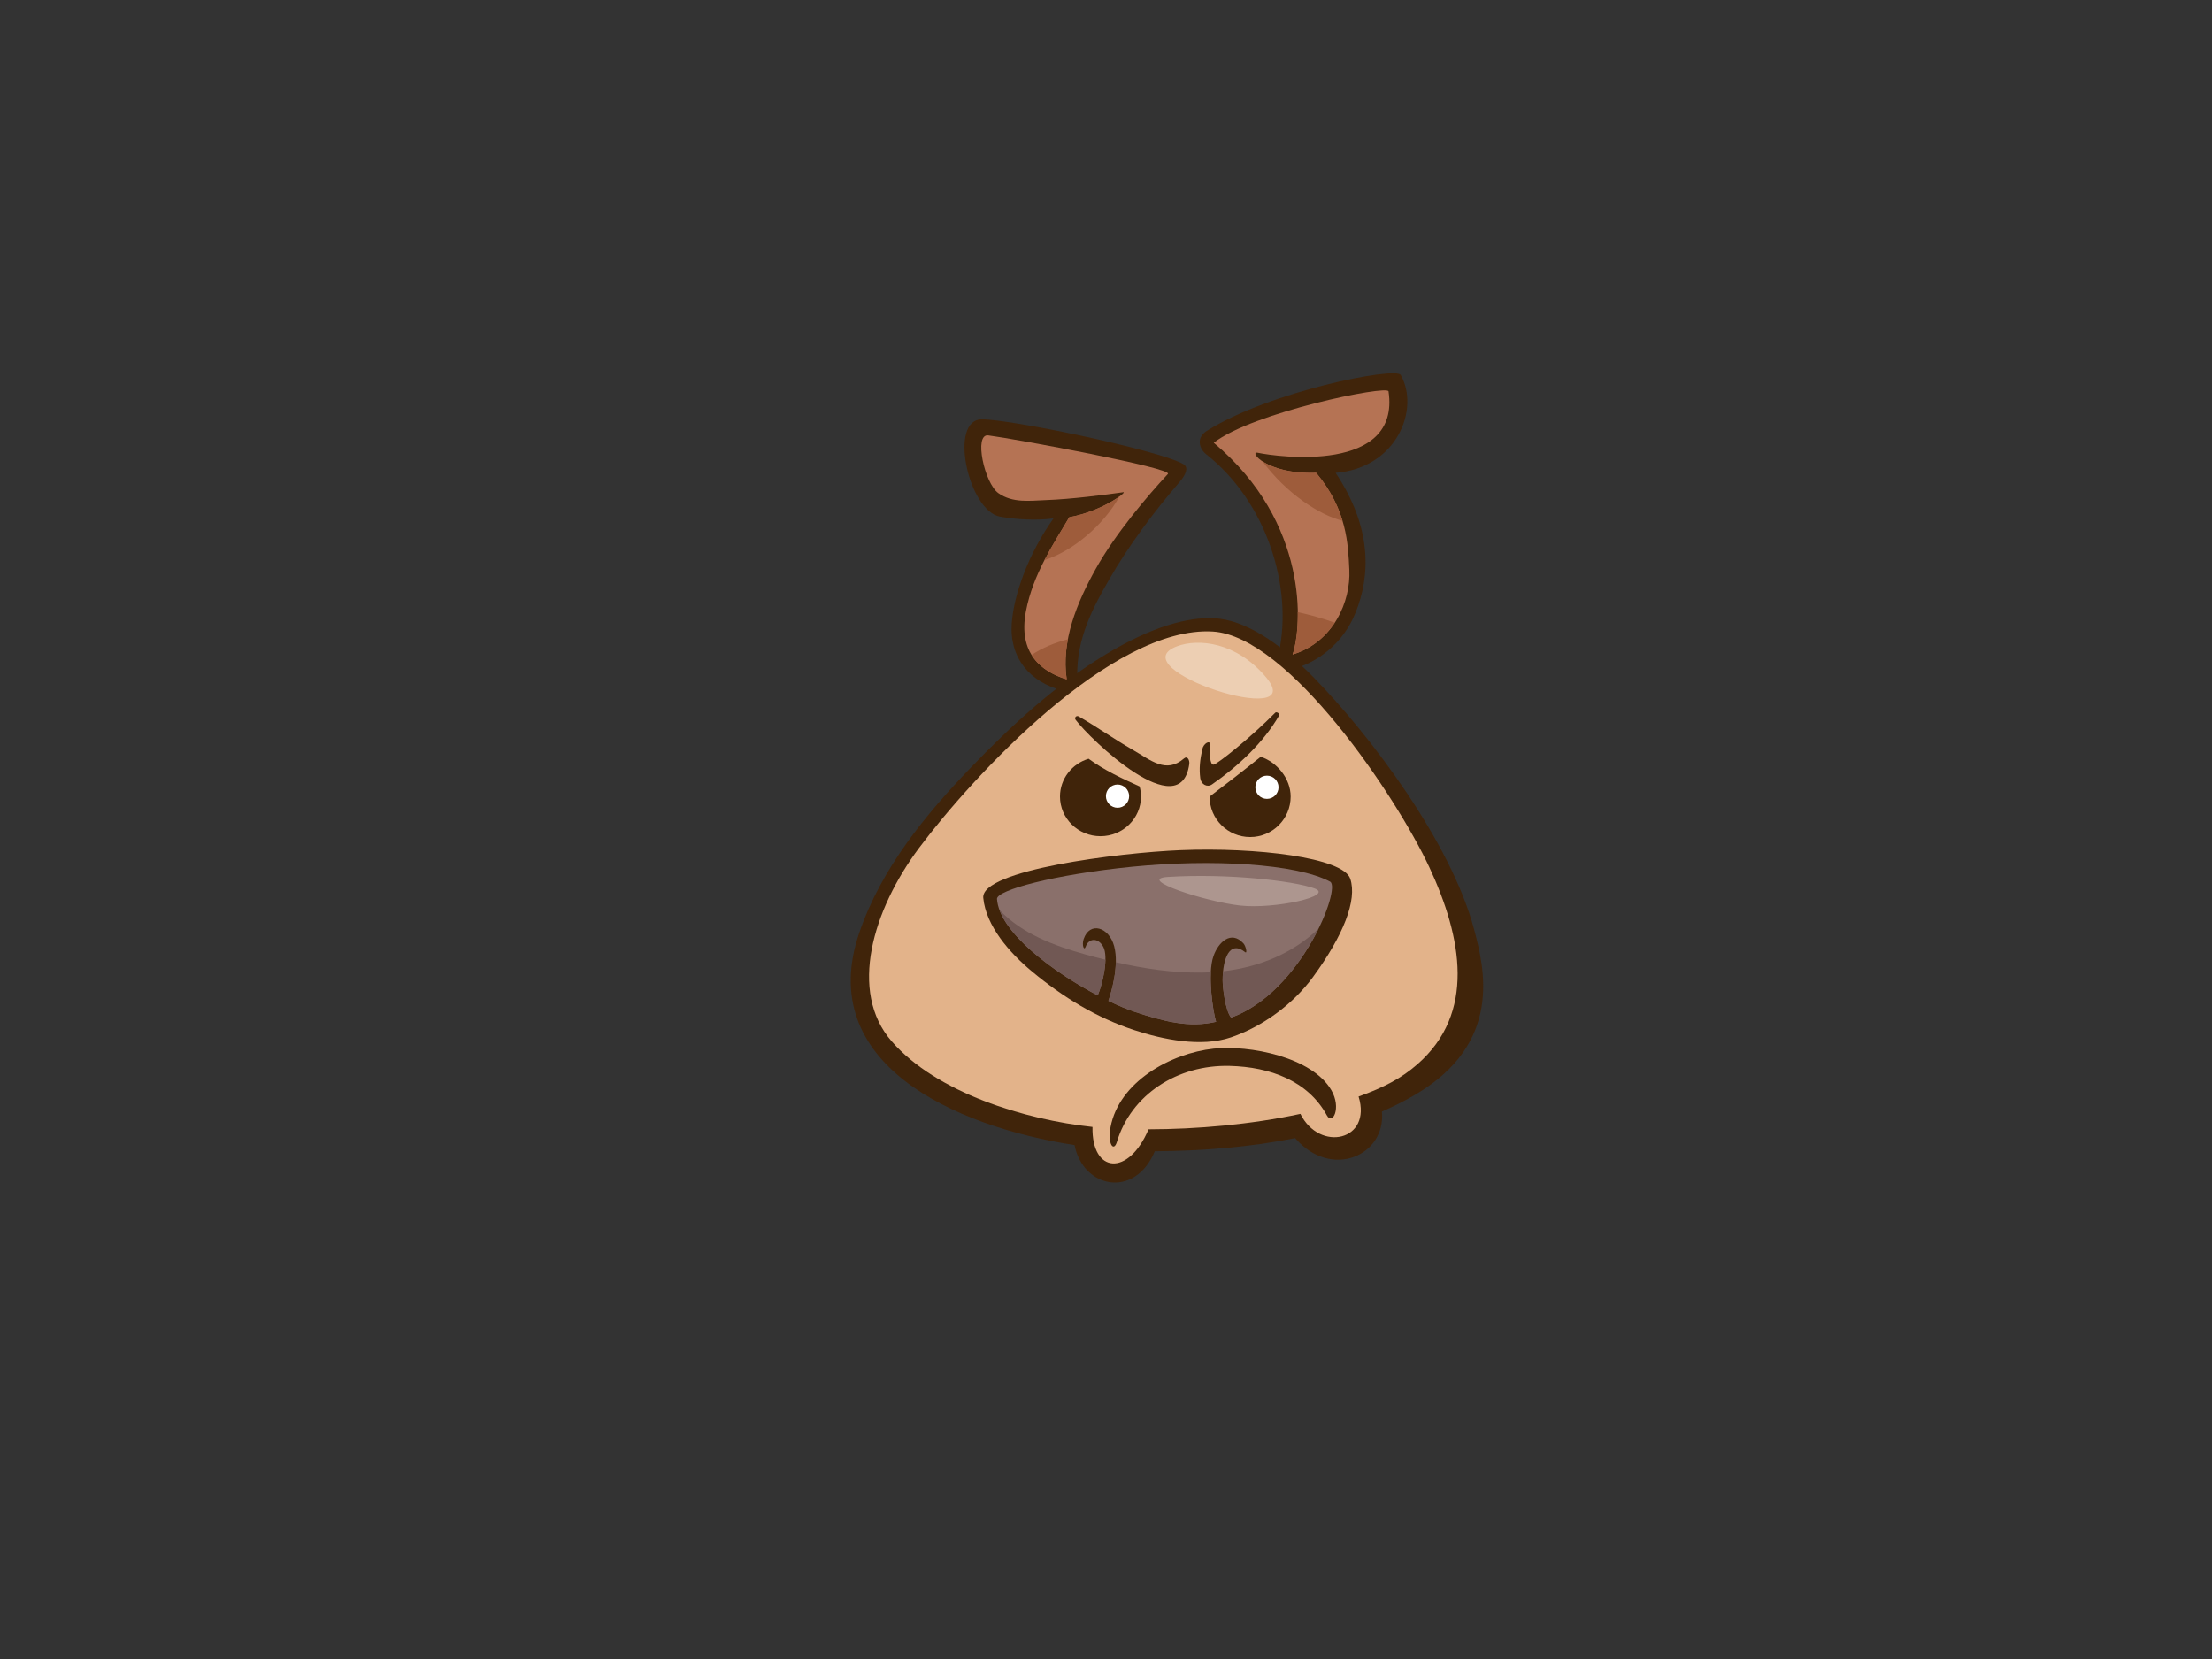 <?xml version="1.0" encoding="utf-8"?>
<!-- Generator: Adobe Illustrator 17.0.0, SVG Export Plug-In . SVG Version: 6.00 Build 0)  -->
<!DOCTYPE svg PUBLIC "-//W3C//DTD SVG 1.1//EN" "http://www.w3.org/Graphics/SVG/1.1/DTD/svg11.dtd">
<svg version="1.1" id="Layer_1" xmlns="http://www.w3.org/2000/svg" xmlns:xlink="http://www.w3.org/1999/xlink" x="0px" y="0px"
	 width="800px" height="600px" viewBox="0 0 800 600" enable-background="new 0 0 800 600" xml:space="preserve">
<rect x="0" y="0" width="800" height="600" fill="#333333" stroke="none"/>
<g>
	<path fill="#40240A" d="M533.105,336.027c-8.459-31.729-37.775-70.376-58.04-91.058c-12.548-12.809-25.067-20.84-35.892-21.376
		c-9.604-0.476-22.491,2.947-39.297,13.099c-17.81,10.759-33.887,25.406-49.268,41.434c-15.377,16.032-31.848,35.647-39.9,59.393
		c-15.925,46.962,33.944,69.804,77.916,76.615c3.099,15.646,21.802,19.465,29.026,2.237c17.854-0.129,34.993-1.576,50.752-4.761
		c13.029,15.12,32.88,6.337,31.388-9.604c4.199-1.835,8.216-3.859,12.033-6.093C543.723,377.209,536.83,350,533.105,336.027z"/>
	<path fill="#E3B38A" d="M512.648,384.887c-5.809,5.082-12.054,8.372-21.297,11.688c4.969,16.027-14.122,20.224-21.039,6.265
		c-17.885,3.885-37.709,5.567-54.926,5.586c-7.25,17.162-20.606,16.007-20.269-0.854c-24.389-2.605-56.321-12.297-72.599-30.928
		c-15.765-18.039-6.813-47.654,9.852-69.949c19.362-25.917,69.799-80.455,106.238-78.289c27.446,1.638,66.365,59.582,78.329,85.234
		C528.901,339.283,533.701,366.472,512.648,384.887z"/>
	<path fill="#40240A" d="M488.343,317.826c-2.564-7.692-33.973-11.475-61.421-10.354c-22.274,0.916-72.279,7.198-71.308,17.273
		c0.973,10.073,9.41,19.791,17.662,26.636c11.347,9.417,23.408,16.695,36.773,21.118c10.503,3.479,24.367,6.335,35.093,2.698
		c11.553-3.921,22.572-12.072,29.702-21.825C485.87,338.299,490.909,325.516,488.343,317.826z"/>
	<path fill="#8A706B" d="M445.242,368.03c-2.165-2.68-3.057-11.047-3.057-13.494c0-7.888,2.546-14.639,8.148-10.178
		c0.846,0.67,0.278-2.188-0.637-3.186c-4.454-4.831-9.053-0.42-10.819,4.585c-2.292,6.484-0.174,20.378,0.941,23.789
		c-9.836,2.303-19.018-0.156-29.526-3.63c-2.664-0.883-5.904-2.24-9.419-3.949c0.926-2.693,3.991-12.598,2.079-19.761
		c-1.872-7.012-8.873-9.048-11.037-2.56c-0.711,2.136,0.14,4.456,0.765,2.671c1.018-2.923,4.414-3.436,6.342,0.126
		c1.928,3.565-0.108,13.11-2.018,17.564c-16.084-8.423-35.585-22.85-36.431-34.874c-0.221-3.176,20.51-8.83,48.991-11.679
		c28.483-2.849,59.241-1.14,71.491,5.412C485.175,321.068,470.595,358.931,445.242,368.03z"/>
	<path fill="#40240A" d="M428.077,167.929c-8.1-4.897-61.125-16.084-72.8-16.277c-12.451-0.198-5.044,33.126,6.378,35.192
		c6.044,1.092,13.271,1.457,19.353,0.658c-9.071,12.73-14.316,27.477-15.086,37.832c-0.939,12.527,6.489,21.378,18.398,24.425
		c1.639-1.913,3.362-3.725,5.281-5.31c-0.246-13.7,5.804-24.908,11.509-34.82c6.99-12.155,16.201-24.553,25.417-35.209
		C428.969,171.598,429.908,169.038,428.077,167.929z"/>
	<path fill="#B57354" d="M371.051,221.009c2.581-13.387,9.769-23.933,15.675-33.947c12.117-2.226,21.05-9.256,19.545-9.042
		c-6.346,0.905-18.933,2.535-27.993,2.85c-5.789,0.204-12,1.166-17.223-2.533c-5.001-3.546-8.954-21.556-3.633-20.867
		c10.168,1.322,66.887,11.864,64.962,13.936c-7.348,7.91-18.983,21.581-26.116,34.366c-6.689,11.98-12.586,26.116-10.476,39.928
		C376.736,242.958,368.085,236.379,371.051,221.009z"/>
	<path fill="#40240A" d="M506.578,135.599c-1.759-3.078-47.503,5.936-70.134,20.242c-4.036,2.549-2.605,6.558-0.237,8.425
		c22.159,17.491,31.39,48.349,26.31,71.817c0.409,0.065,0.815,0.274,1.174,0.691c1.447,1.694,2.919,3.369,4.382,5.049
		c8.457-2.405,17.576-8.935,22.131-20.123c5.529-13.577,6.033-30.9-7.157-50.695C505.257,169.246,513.581,147.858,506.578,135.599z"
		/>
	<path fill="#B57354" d="M454.895,163.75c-3.344-0.712,2.903,7.859,21.114,7.256c11.177,13.367,11.545,25.808,11.995,35.096
		c0.549,11.356-5.687,26.094-20.511,30.611c3.414-9.901,6.06-47.646-28.523-76.572c13.885-10.941,62.853-20.999,63.212-18.606
		C506.578,171.229,462.199,165.298,454.895,163.75z"/>
	<path fill="#715854" d="M392.65,345.218c-11.422-3.194-23.08-7.525-31.173-16.126c4.118,11.107,21.177,23.396,35.526,30.914
		c1.323-3.088,2.707-8.62,2.788-12.914C397.405,346.503,395.023,345.882,392.65,345.218z"/>
	<path fill="#715854" d="M437.909,351.641c-1.106,0.063-2.219,0.104-3.346,0.115c-10.525,0.106-20.825-1.415-31.004-3.752
		c-0.113,5.91-1.996,11.952-2.687,13.963c3.515,1.709,6.755,3.066,9.419,3.949c10.509,3.474,19.691,5.933,29.526,3.63
		C438.977,366.975,437.57,358.462,437.909,351.641z"/>
	<path fill="#715854" d="M442.347,351.274c-0.099,1.047-0.162,2.136-0.162,3.262c0,2.447,0.892,10.814,3.057,13.494
		c14.673-5.265,25.73-20.163,31.648-32.212C467.976,344.442,455.952,349.724,442.347,351.274z"/>
	<path fill="#9E5C3B" d="M386.227,231.188c-4.732,1.238-9.186,3.07-13.142,5.655c2.865,4.664,7.719,7.348,12.708,8.857
		C385.053,240.865,385.306,235.996,386.227,231.188z"/>
	<path fill="#9E5C3B" d="M386.726,187.062c-2.91,4.941-6.138,10.014-8.97,15.487c10.134-3.146,21.45-12.676,27.076-22.962
		C401.864,181.741,395.045,185.534,386.726,187.062z"/>
	<path fill="#9E5C3B" d="M469.367,221.394c0.086,6.929-0.854,12.367-1.874,15.318c6.868-2.093,11.869-6.389,15.23-11.518
		C478.321,223.63,473.84,222.371,469.367,221.394z"/>
	<path fill="#9E5C3B" d="M456.614,166.853c8.714,11.701,20.626,19.445,28.918,21.491c-1.643-5.454-4.477-11.298-9.523-17.338
		C466.157,171.333,459.831,168.976,456.614,166.853z"/>
	<path fill="#40240A" d="M393.697,274.405c-5.98,1.804-10.336,7.226-10.336,13.674c0,7.918,6.558,14.34,14.645,14.34
		c8.089,0,14.645-6.421,14.645-14.34c0-1.266-0.181-2.485-0.504-3.651C405.729,281.522,399.348,278.537,393.697,274.405z"/>
	<path fill="#40240A" d="M455.968,273.699c-6.057,4.865-13.749,10.807-18.472,14.379c-0.093,8.092,6.556,14.648,14.645,14.648
		c8.089,0,14.645-6.557,14.645-14.648C466.785,281.585,461.824,275.615,455.968,273.699z"/>
	<path fill="#FFFFFF" d="M404.173,283.734c-2.321,0-4.201,1.883-4.201,4.2c0,2.318,1.88,4.2,4.201,4.2
		c2.312,0,4.195-1.881,4.195-4.2C408.368,285.617,406.485,283.734,404.173,283.734z"/>
	<path fill="#FFFFFF" d="M458.21,280.522c-2.323,0-4.199,1.879-4.199,4.199c0,2.319,1.876,4.198,4.199,4.198
		c2.314,0,4.193-1.879,4.193-4.198C462.404,282.401,460.524,280.522,458.21,280.522z"/>
	<path fill="#40240A" d="M481.511,394.306c-6.951-12.029-29.668-16.429-42.584-15.049c-15.521,1.666-34.205,11.979-37.28,28.383
		c-1.142,6.103,1.143,9.159,2.291,5.346c5.112-17.029,21.834-27.983,40.845-27.484c14.505,0.379,28.246,5.342,35.12,17.937
		C481.879,407.066,485.245,400.768,481.511,394.306z"/>
	<path fill="#40240A" d="M428.237,274.284c-6.565,5.658-11.943,0.694-18.682-3.172c-6.498-3.723-12.938-8.281-19.436-12.015
		c-0.819-0.474-1.682,0.454-1.108,1.224c5.104,6.902,38.03,38.575,41.107,15.962C430.294,274.989,429.47,273.224,428.237,274.284z"
		/>
	<path fill="#40240A" d="M461.253,257.72c-9.047,9.161-20.953,18.621-22.344,18.824c-1.388,0.21-1.506-4.373-1.357-7.463
		c0.063-1.379-2.264-0.317-2.736,1.913c-0.842,4.006-1.174,6.934-0.718,10.477c0.28,2.155,2.461,3.45,4.246,2.219
		c9.354-6.492,18.68-15.149,24.32-25.027C462.96,258.136,461.673,257.298,461.253,257.72z"/>
	<path fill="#AD968F" d="M422.336,317.163c21.35-1.375,45.453,1.375,53.027,4.129c7.576,2.759-14.458,7.583-26.857,6.204
		C436.112,326.117,410.634,317.915,422.336,317.163z"/>
	<path fill="#EDCFB3" d="M425.749,233.71c7.728-2.883,21.373-1.476,32.032,11.105C474.44,264.464,403.963,241.825,425.749,233.71z"
		/>
</g>
</svg>
